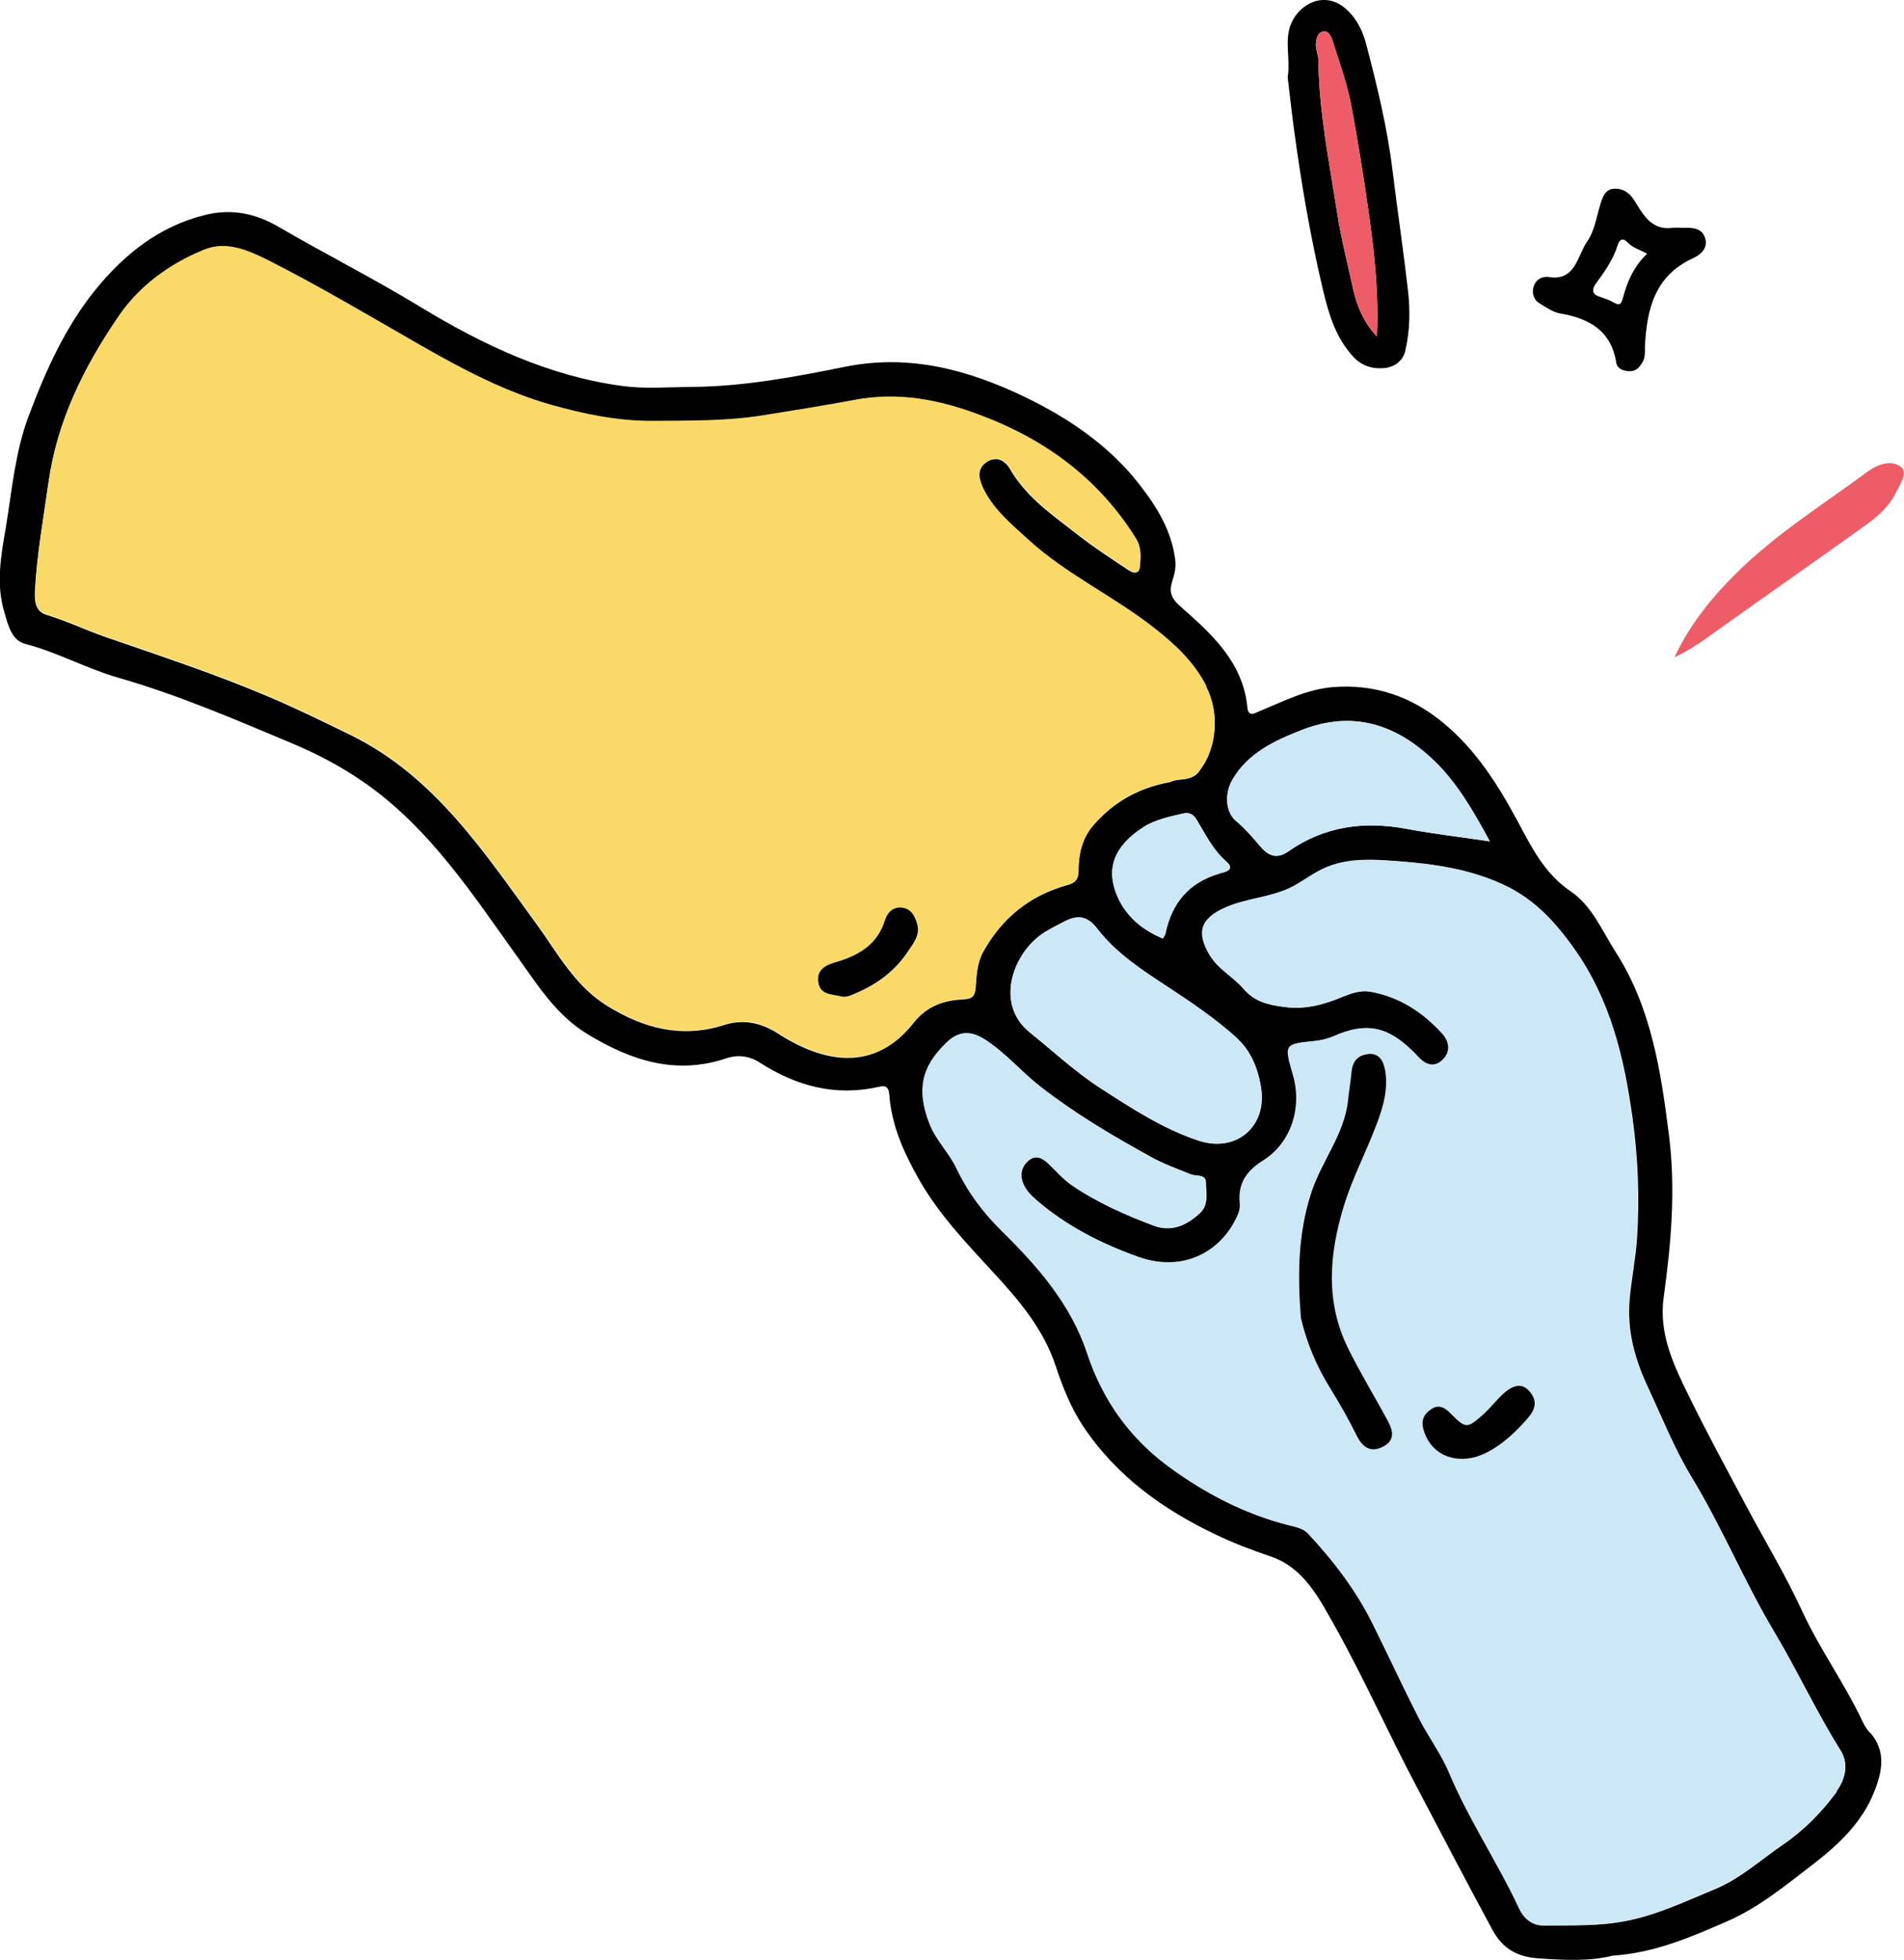 <?xml version="1.0" encoding="UTF-8"?><svg id="Layer_2" xmlns="http://www.w3.org/2000/svg" viewBox="0 0 136.98 140.98"><defs><style>.cls-1{fill:#f9da69;}.cls-2{fill:#ee5d67;}.cls-3{fill:#cce8f7;}</style></defs><g id="Layer_4"><g><path class="cls-2" d="M136.8,33.62c.48,.42-.15,1.29-.44,1.88-.45,.91-1.22,1.6-2.01,2.18-3.55,2.56-7.15,5.05-10.71,7.6-1.02,.73-2.01,1.47-3.17,1.99,1.07-2.29,2.6-4.2,4.36-5.96,2.88-2.87,6.31-5.01,9.55-7.4,.71-.52,1.74-.88,2.42-.29Z"/><path d="M122.69,17.19c.17,.68-.33,1.13-.9,1.39-2.76,1.26-3.32,3.7-3.45,6.37,0,.4,.03,.79-.2,1.15-.22,.36-.46,.62-.94,.6-.45-.03-.85-.18-.92-.61-.37-2.3-1.93-3.18-4.02-3.54-.52-.08-1-.43-1.47-.71-.47-.27-.6-.79-.45-1.25,.13-.4,.49-.72,1.05-.67,1.97,.35,2.08-1.54,2.81-2.57,.52-.75,.66-1.76,.94-2.67,.16-.51,.34-1.04,.93-1.1,.58-.06,1.08,.21,1.42,.71,.25,.36,.45,.74,.71,1.09,.54,.74,1.18,1.13,2.11,1.01,.27-.03,.56,0,.83,0,.68-.03,1.36,.04,1.55,.8Zm-4.19,1.06c-.57-.31-1.07-.45-1.37-.78-.45-.48-.66-.13-.75,.16-.32,1.05-.94,1.91-1.57,2.77-.3,.43-.29,.77,.29,.95,.33,.11,.68,.22,.98,.4,.48,.28,.56,.1,.69-.36,.31-1.15,.77-2.23,1.73-3.14Z"/><g><path d="M101.29,20.85c.17,1.46,.15,2.94-.19,4.39-.18,.76-.84,1.17-1.45,1.23-.8,.09-1.63-.1-2.26-.78-1.31-1.39-1.81-3.15-2.23-4.92-.9-3.82-1.56-7.69-2.08-11.57-.17-1.26-.3-2.52-.44-3.64,.25-1.59-.45-3.11,.62-4.5,.87-1.12,2.28-1.44,3.41-.55,.85,.67,1.34,1.62,1.6,2.6,.79,3.01,1.53,6.03,1.91,9.13,.35,2.87,.78,5.73,1.11,8.61Zm-2.23,3.35c.14-2.84-.14-5.62-.52-8.39-.39-2.81-.83-5.62-1.36-8.4-.3-1.51-.84-2.96-1.29-4.43-.12-.38-.34-.86-.79-.69-.35,.12-.45,.62-.43,1.02,.02,.35,.18,.7,.18,1.04,.04,3.69,.78,7.3,1.34,10.92,.29,1.87,.76,3.7,1.16,5.53,.26,1.19,.77,2.43,1.71,3.4Z"/><path class="cls-2" d="M98.54,15.81c.38,2.77,.66,5.55,.52,8.39-.94-.97-1.45-2.21-1.71-3.4-.4-1.83-.87-3.66-1.16-5.53-.56-3.62-1.3-7.23-1.34-10.92,0-.34-.16-.69-.18-1.04-.02-.4,.08-.9,.43-1.02,.45-.17,.67,.31,.79,.69,.45,1.47,.99,2.92,1.29,4.43,.53,2.78,.97,5.59,1.36,8.4Z"/></g><g><path d="M134.54,124.62c1.18,1.34,.87,2.83,.3,4.25-.87,2.22-2.58,3.82-4.41,5.23-1.95,1.49-3.86,3.09-6.16,4.09-2.59,1.13-5.18,2.27-8.26,2.48-1.64,.42-3.5,.32-5.37,.19-1.48-.11-2.53-.69-3.26-2.03-1.86-3.43-3.66-6.9-5.48-10.35-2.02-3.81-3.76-7.75-5.86-11.5-1.13-2-2.23-4.23-4.66-5.04-1.34-.45-2.62-.94-3.89-1.55-3.84-1.82-7.2-4.24-9.59-7.84-.86-1.3-1.44-2.77-1.93-4.24-.88-2.7-2.66-4.79-4.53-6.81-1.94-2.11-3.93-4.19-5.35-6.71-1.03-1.82-1.88-3.69-2.09-5.8-.04-.4,0-1-.71-.83-3.14,.73-5.97-.02-8.63-1.73-.73-.47-1.55-.59-2.4-.31-3.64,1.23-6.87,.16-9.98-1.73-2.19-1.32-3.5-3.38-4.94-5.4-3.34-4.66-6.48-9.54-11.33-12.84-1.57-1.07-3.29-1.97-5.04-2.7-4.12-1.73-8.21-3.49-12.52-4.72-2.25-.65-4.33-1.82-6.62-2.41-1-.26-1.24-1.34-1.52-2.29-.61-2.02-.24-4.07,.1-6.03,.45-2.7,.67-5.47,1.65-8.07,1.22-3.26,2.65-6.44,4.84-9.13,2.05-2.51,4.56-4.53,7.86-5.34,1.92-.47,3.63-.1,5.25,.84,3.4,1.98,6.91,3.75,10.27,5.8,4.47,2.71,9.2,4.95,14.47,5.66,1.61,.22,3.26,.09,4.89,.07,3.75-.01,7.45-.7,11.11-1.44,4.64-.95,8.88,.2,12.93,2.14,3.14,1.51,6.08,3.48,8.28,6.3,1.25,1.6,2.33,3.33,2.59,5.44,.07,.55-.05,1.03-.21,1.52-.25,.77-.09,1.24,.58,1.83,2.24,1.97,4.5,3.99,4.82,7.26,.07,.69,.48,.45,.86,.28,1.73-.71,3.39-1.58,5.32-1.74,2.98-.23,5.61,.68,7.86,2.53,2.37,1.93,3.99,4.49,5.43,7.17,1,1.87,1.91,3.72,3.81,5.01,1.5,1.01,2.25,2.84,3.23,4.37,2.54,3.97,3.23,8.5,3.81,13.07,.51,3.94,.17,7.84-.37,11.74-.37,2.65,.74,4.93,1.85,7.18,1.28,2.61,2.67,5.16,4.03,7.72,1.37,2.57,2.88,5.06,4.09,7.69,1.27,2.75,3.06,5.2,4.34,7.93,.14,.29,.31,.56,.52,.8Zm-2.41,4.22c.68-.93,.86-2.02,.3-2.92-1.73-2.76-3.1-5.72-4.76-8.51-2.17-3.63-3.77-7.55-5.97-11.17-1.23-2.02-2.12-4.27-3.13-6.44-.94-2-1.52-4.04-1.33-6.32,.13-1.47,.43-2.91,.53-4.38,.19-2.91,.08-5.79-.32-8.68-.6-4.36-1.59-8.51-4.19-12.18-1.38-1.95-2.93-3.62-5.13-4.62-2.35-1.08-4.89-1.46-7.4-1.65-1.98-.15-4.07-.33-5.96,.76-.65,.37-1.25,.83-1.94,1.15-1.5,.69-3.16,.75-4.65,1.41-1.78,.79-2.1,1.8-1.12,3.43,.61,1.02,1.69,1.55,2.43,2.42,.81,.95,1.84,1.16,2.97,1.3,1.44,.19,2.77-.17,4.07-.71,.66-.27,1.34-.52,2.09-.39,2.09,.38,3.75,1.47,5.16,3.01,.56,.62,.64,1.36,0,1.93-.61,.57-1.25,.28-1.77-.29-.13-.15-.27-.29-.42-.43-1.79-1.75-3.32-2.02-5.57-1.03-.44,.19-.9,.3-1.39,.36-2.22,.22-2.22,.24-1.58,2.44,.68,2.32-.11,4.87-2.13,6.15-1.25,.79-1.84,1.71-1.69,3.15,.03,.27-.05,.57-.17,.82-1.18,2.66-3.96,4.11-7.14,2.97-2.64-.94-5.19-2.23-7.35-4.1-.4-.34-.76-.71-.96-1.21-.25-.63-.11-1.2,.38-1.62,.55-.46,1.04-.18,1.48,.24,.55,.53,1.05,1.12,1.67,1.54,1.8,1.23,3.81,2.12,5.86,2.89,1.28,.48,2.33,0,3.29-.86,.71-.64,.48-1.49,.47-2.25,0-.61-.68-.41-1.04-.56-.98-.4-1.99-.75-2.93-1.28-2.74-1.51-5.43-3.1-7.91-5.03-1.38-1.07-2.5-2.43-3.99-3.39-1.01-.65-1.86-.64-2.78,.23-1.8,1.74-2.15,3.4-1.21,5.83,.46,1.2,1.42,2.11,1.94,3.2,.83,1.74,1.91,3.18,3.26,4.51,2.59,2.55,4.97,5.26,6.15,8.82,1.09,3.3,3.02,6.03,5.82,8.1,2.62,1.93,5.47,3.42,8.65,4.23,.5,.13,1.05,.22,1.41,.61,1.86,1.99,3.5,4.14,4.7,6.59,1.09,2.21,2.13,4.46,3.26,6.66,.69,1.36,1.62,2.59,2.2,3.98,1.43,3.39,3.49,6.44,5.04,9.76,.31,.66,.89,1.19,1.68,1.19,2.07-.02,4.15,.07,6.19-.37,2.15-.45,4.13-1.4,6.15-2.23,1.84-.76,3.3-2.1,4.9-3.2,1.52-1.03,2.81-2.34,3.91-3.84Zm-24.94-68.32c-1.21-2.22-2.33-4.17-3.97-5.77-2.76-2.67-5.89-3.68-9.59-2.23-1.95,.77-3.83,1.64-4.95,3.55-.58,.99-.51,2.34,.25,2.98,.65,.54,1.19,1.16,1.73,1.81,.55,.66,1.17,.99,2.05,.37,2.56-1.79,5.4-2.18,8.45-1.62,1.9,.36,3.84,.58,6.04,.91Zm-20.9-5.07c1.28-1.66,1.45-4.18,.49-6.05-.89-1.76-2.28-3.05-3.79-4.22-2.91-2.28-6.32-3.85-9.08-6.38-1.23-1.13-2.54-2.19-3.25-3.78-.3-.68-.35-1.35,.35-1.8,.69-.44,1.31-.08,1.64,.5,1.17,2.04,3.06,3.32,4.84,4.71,1.15,.91,2.39,1.71,3.62,2.53,.3,.2,.83,.48,.89-.21,.06-.66,.12-1.35-.28-1.97-2.65-4.25-6.42-7.06-11.06-8.83-2.99-1.15-5.99-1.76-9.21-1.15-2.22,.41-4.46,.77-6.71,1.13-2.58,.4-5.18,.36-7.8,.38-2.52,.01-4.89-.48-7.25-1.14-3.31-.93-6.37-2.53-9.33-4.23-3.73-2.13-7.41-4.34-11.23-6.26-1.39-.69-2.91-1.33-4.48-.68-2.47,1-4.65,2.61-6.12,4.76-2.48,3.62-4.43,7.51-5.05,11.99-.37,2.6-.83,5.17-.97,7.78-.03,.69,.03,1.45,.82,1.69,1.45,.44,2.82,1.1,4.23,1.59,3.99,1.38,7.98,2.69,11.87,4.35,1.97,.84,3.89,1.78,5.81,2.72,6.02,2.96,9.56,8.39,13.34,13.56,1.53,2.11,2.76,4.46,5.1,5.91,2.64,1.63,5.36,2.35,8.41,1.38,1.36-.44,2.66-.18,3.88,.61,3.89,2.51,7.26,2.37,9.71-.71,1.04-1.32,2.23-1.66,3.64-1.75,.66-.03,.82-.25,.86-.82,.06-.88,.11-1.78,.53-2.55,1.35-2.45,3.36-4.09,6.06-4.84,.62-.17,.8-.4,.81-1.05,.01-1.16,.26-2.29,1.05-3.22,1.45-1.69,3.27-2.73,5.57-3.15,.58-.31,1.5,0,2.07-.76Zm1.4,7.39c.36-.1,1.25-.24,.55-.86-.97-.85-1.5-1.94-2.13-3-.24-.39-.53-.57-.98-.46-1.01,.23-2.03,.43-2.92,1.02-2.02,1.33-2.69,2.93-1.8,4.97,.62,1.42,1.79,2.4,3.26,3,.07-.15,.16-.24,.18-.35,.45-2.18,1.66-3.66,3.85-4.31Zm3.02,15.28c-.23-1.33-.73-2.55-1.74-3.46-1.5-1.36-3.18-2.5-4.89-3.62-1.85-1.21-3.75-2.44-5.12-4.21-.73-.95-1.41-1.02-2.34-.56-.49,.25-.99,.51-1.47,.8-2.21,1.37-3.66,5.1-1.07,7.19,1.7,1.37,3.3,2.86,5.14,4.05,2.24,1.44,4.46,2.9,7.01,3.74,2.77,.91,5.01-1.1,4.47-3.92Z"/><path class="cls-3" d="M132.42,125.92c.56,.9,.38,1.98-.3,2.92-1.1,1.5-2.39,2.81-3.91,3.84-1.6,1.1-3.06,2.44-4.9,3.2-2.02,.83-4,1.78-6.15,2.23-2.04,.44-4.12,.35-6.19,.37-.79,0-1.37-.52-1.68-1.19-1.55-3.32-3.61-6.37-5.04-9.76-.58-1.39-1.51-2.62-2.2-3.98-1.12-2.2-2.16-4.44-3.26-6.66-1.2-2.45-2.84-4.6-4.7-6.59-.36-.39-.91-.48-1.41-.61-3.18-.81-6.03-2.3-8.65-4.23-2.8-2.07-4.73-4.8-5.82-8.1-1.18-3.56-3.56-6.27-6.15-8.82-1.35-1.33-2.43-2.76-3.26-4.51-.51-1.09-1.47-2-1.94-3.2-.94-2.43-.59-4.09,1.21-5.83,.91-.88,1.76-.89,2.78-.23,1.49,.96,2.61,2.32,3.99,3.39,2.49,1.94,5.17,3.52,7.91,5.03,.95,.53,1.95,.88,2.93,1.28,.37,.15,1.04-.05,1.04,.56,.01,.76,.25,1.61-.47,2.25-.96,.85-2,1.34-3.29,.86-2.05-.77-4.05-1.66-5.86-2.89-.62-.42-1.12-1.02-1.67-1.54-.45-.41-.93-.7-1.48-.24-.49,.42-.64,.99-.38,1.62,.21,.5,.56,.87,.96,1.21,2.16,1.88,4.71,3.16,7.35,4.1,3.18,1.13,5.96-.31,7.14-2.97,.12-.25,.2-.55,.17-.82-.15-1.45,.43-2.36,1.69-3.15,2.03-1.28,2.81-3.83,2.13-6.15-.64-2.2-.64-2.22,1.58-2.44,.49-.05,.94-.17,1.39-.36,2.25-.99,3.78-.71,5.57,1.03,.15,.13,.29,.28,.42,.43,.52,.57,1.15,.86,1.77,.29,.63-.57,.55-1.32,0-1.93-1.4-1.53-3.07-2.63-5.16-3.01-.76-.13-1.43,.12-2.09,.39-1.3,.53-2.63,.9-4.07,.71-1.13-.14-2.15-.34-2.97-1.3-.74-.87-1.81-1.39-2.43-2.42-.98-1.63-.67-2.64,1.12-3.43,1.49-.66,3.15-.71,4.65-1.41,.69-.33,1.29-.79,1.94-1.15,1.89-1.09,3.98-.91,5.96-.76,2.51,.19,5.05,.57,7.4,1.65,2.2,1,3.75,2.67,5.13,4.62,2.6,3.67,3.59,7.83,4.19,12.18,.4,2.9,.51,5.78,.32,8.68-.1,1.46-.4,2.91-.53,4.38-.19,2.29,.39,4.32,1.33,6.32,1.01,2.17,1.9,4.41,3.13,6.44,2.2,3.62,3.8,7.54,5.97,11.17,1.66,2.79,3.03,5.74,4.76,8.51Zm-22.42-24.02c.55-.65,.52-1.26,.03-1.83-.59-.68-1.26-.35-1.8,.11-.54,.47-.97,1.06-1.5,1.54-1.19,1.05-1.27,1.05-2.39-.07-.41-.42-.84-.64-1.37-.29-.49,.33-.75,.76-.57,1.43,.4,1.52,1.75,2.37,3.39,2.09,1.3-.22,2.86-1.36,4.21-2.98Zm-10.37-24.96c-.13-.75-.47-1.2-1.26-1.13-.74,.07-1.1,.56-1.16,1.3-.05,.67-.17,1.34-.25,2.01-.27,2.48-1.95,4.41-2.67,6.73-.93,2.95-.96,5.92-.72,8.93,.43,1.82,1.14,3.5,2.12,5.07,.69,1.12,1.34,2.26,1.92,3.44,.41,.83,.99,1.18,1.82,.77,.86-.42,.85-1.03,.39-1.88-.94-1.74-1.98-3.44-2.86-5.23-1.65-3.36-1.33-6.76-.33-10.13,.62-2.11,1.69-4.09,2.46-6.17,.44-1.18,.77-2.42,.53-3.73Z"/><path class="cls-3" d="M103.21,54.75c1.64,1.6,2.76,3.54,3.97,5.77-2.2-.33-4.14-.55-6.04-.91-3.05-.56-5.89-.17-8.45,1.62-.88,.62-1.49,.29-2.05-.37-.54-.65-1.08-1.27-1.73-1.81-.76-.64-.83-1.99-.25-2.98,1.12-1.91,3-2.78,4.95-3.55,3.7-1.45,6.83-.44,9.59,2.23Z"/><path d="M110.03,100.07c.5,.57,.52,1.17-.03,1.83-1.35,1.62-2.9,2.76-4.21,2.98-1.65,.28-2.99-.57-3.39-2.09-.18-.67,.08-1.11,.57-1.43,.53-.36,.96-.13,1.37,.29,1.12,1.12,1.19,1.13,2.39,.07,.53-.48,.96-1.07,1.5-1.54,.54-.46,1.21-.79,1.8-.11Z"/><path d="M98.38,75.81c.78-.07,1.12,.39,1.26,1.13,.24,1.31-.09,2.54-.53,3.73-.76,2.08-1.83,4.06-2.46,6.17-1.01,3.37-1.32,6.77,.33,10.13,.88,1.79,1.92,3.48,2.86,5.23,.46,.85,.46,1.46-.39,1.88-.83,.4-1.4,.05-1.82-.77-.58-1.18-1.23-2.32-1.92-3.44-.98-1.57-1.69-3.25-2.12-5.07-.24-3.01-.22-5.99,.72-8.93,.73-2.32,2.41-4.25,2.67-6.73,.07-.68,.19-1.34,.25-2.01,.06-.74,.42-1.23,1.16-1.3Z"/><path class="cls-1" d="M86.78,49.4c.96,1.87,.79,4.39-.49,6.05-.58,.76-1.49,.45-2.07,.76-2.3,.42-4.12,1.46-5.57,3.15-.8,.94-1.04,2.06-1.05,3.22,0,.65-.19,.88-.81,1.05-2.7,.75-4.71,2.4-6.06,4.84-.42,.77-.47,1.68-.53,2.55-.04,.57-.21,.78-.86,.82-1.41,.1-2.59,.43-3.64,1.75-2.45,3.08-5.82,3.22-9.71,.71-1.22-.8-2.52-1.06-3.88-.61-3.05,.97-5.76,.26-8.41-1.38-2.34-1.45-3.57-3.8-5.1-5.91-3.78-5.17-7.32-10.6-13.34-13.56-1.92-.94-3.84-1.87-5.81-2.72-3.89-1.66-7.88-2.98-11.87-4.35-1.42-.49-2.79-1.16-4.23-1.59-.79-.24-.85-1-.82-1.69,.14-2.61,.6-5.18,.97-7.78,.62-4.48,2.58-8.37,5.05-11.99,1.46-2.15,3.65-3.76,6.12-4.76,1.57-.65,3.08,0,4.48,.68,3.83,1.93,7.51,4.13,11.23,6.26,2.96,1.69,6.02,3.3,9.33,4.23,2.37,.66,4.73,1.15,7.25,1.14,2.61-.02,5.22,.02,7.8-.38,2.24-.36,4.49-.71,6.71-1.13,3.22-.61,6.22,0,9.21,1.15,4.64,1.77,8.41,4.58,11.06,8.83,.39,.63,.33,1.31,.28,1.97-.06,.69-.58,.41-.89,.21-1.22-.81-2.47-1.62-3.62-2.53-1.78-1.39-3.67-2.67-4.84-4.71-.33-.58-.95-.94-1.64-.5-.7,.45-.65,1.12-.35,1.8,.71,1.58,2.01,2.65,3.25,3.78,2.75,2.53,6.17,4.1,9.08,6.38,1.51,1.18,2.9,2.46,3.79,4.22Zm-21.51,19.13c.39-.6,.97-1.21,.72-2.08-.18-.59-.46-1.13-1.18-1.16-.6-.03-.97,.38-1.13,.9-.52,1.7-1.8,2.49-3.38,2.98-.74,.22-1.54,.48-1.42,1.46,.11,.96,.98,.89,1.66,1.05,.33,.08,.63-.05,.92-.18,1.55-.64,2.88-1.58,3.81-2.97Z"/><path class="cls-3" d="M88.23,61.98c.7,.62-.19,.76-.55,.86-2.19,.65-3.4,2.13-3.85,4.31-.02,.11-.1,.2-.18,.35-1.47-.61-2.64-1.58-3.26-3-.89-2.04-.22-3.63,1.8-4.97,.9-.59,1.91-.78,2.92-1.02,.46-.11,.75,.07,.98,.46,.63,1.06,1.16,2.15,2.13,3Z"/><path class="cls-3" d="M88.96,74.65c1.01,.92,1.51,2.14,1.74,3.46,.54,2.82-1.71,4.83-4.47,3.92-2.54-.84-4.77-2.31-7.01-3.74-1.85-1.18-3.44-2.68-5.14-4.05-2.59-2.09-1.14-5.82,1.07-7.19,.47-.29,.97-.55,1.47-.8,.93-.46,1.61-.39,2.34,.56,1.37,1.78,3.27,3,5.12,4.21,1.7,1.12,3.38,2.26,4.89,3.62Z"/><path d="M65.98,66.44c.25,.87-.33,1.48-.72,2.08-.94,1.39-2.26,2.33-3.81,2.97-.29,.13-.59,.26-.92,.18-.67-.16-1.54-.09-1.66-1.05-.12-.99,.68-1.24,1.42-1.46,1.58-.48,2.86-1.28,3.38-2.98,.17-.52,.54-.93,1.13-.9,.72,.03,1,.57,1.18,1.16Z"/></g></g></g></svg>